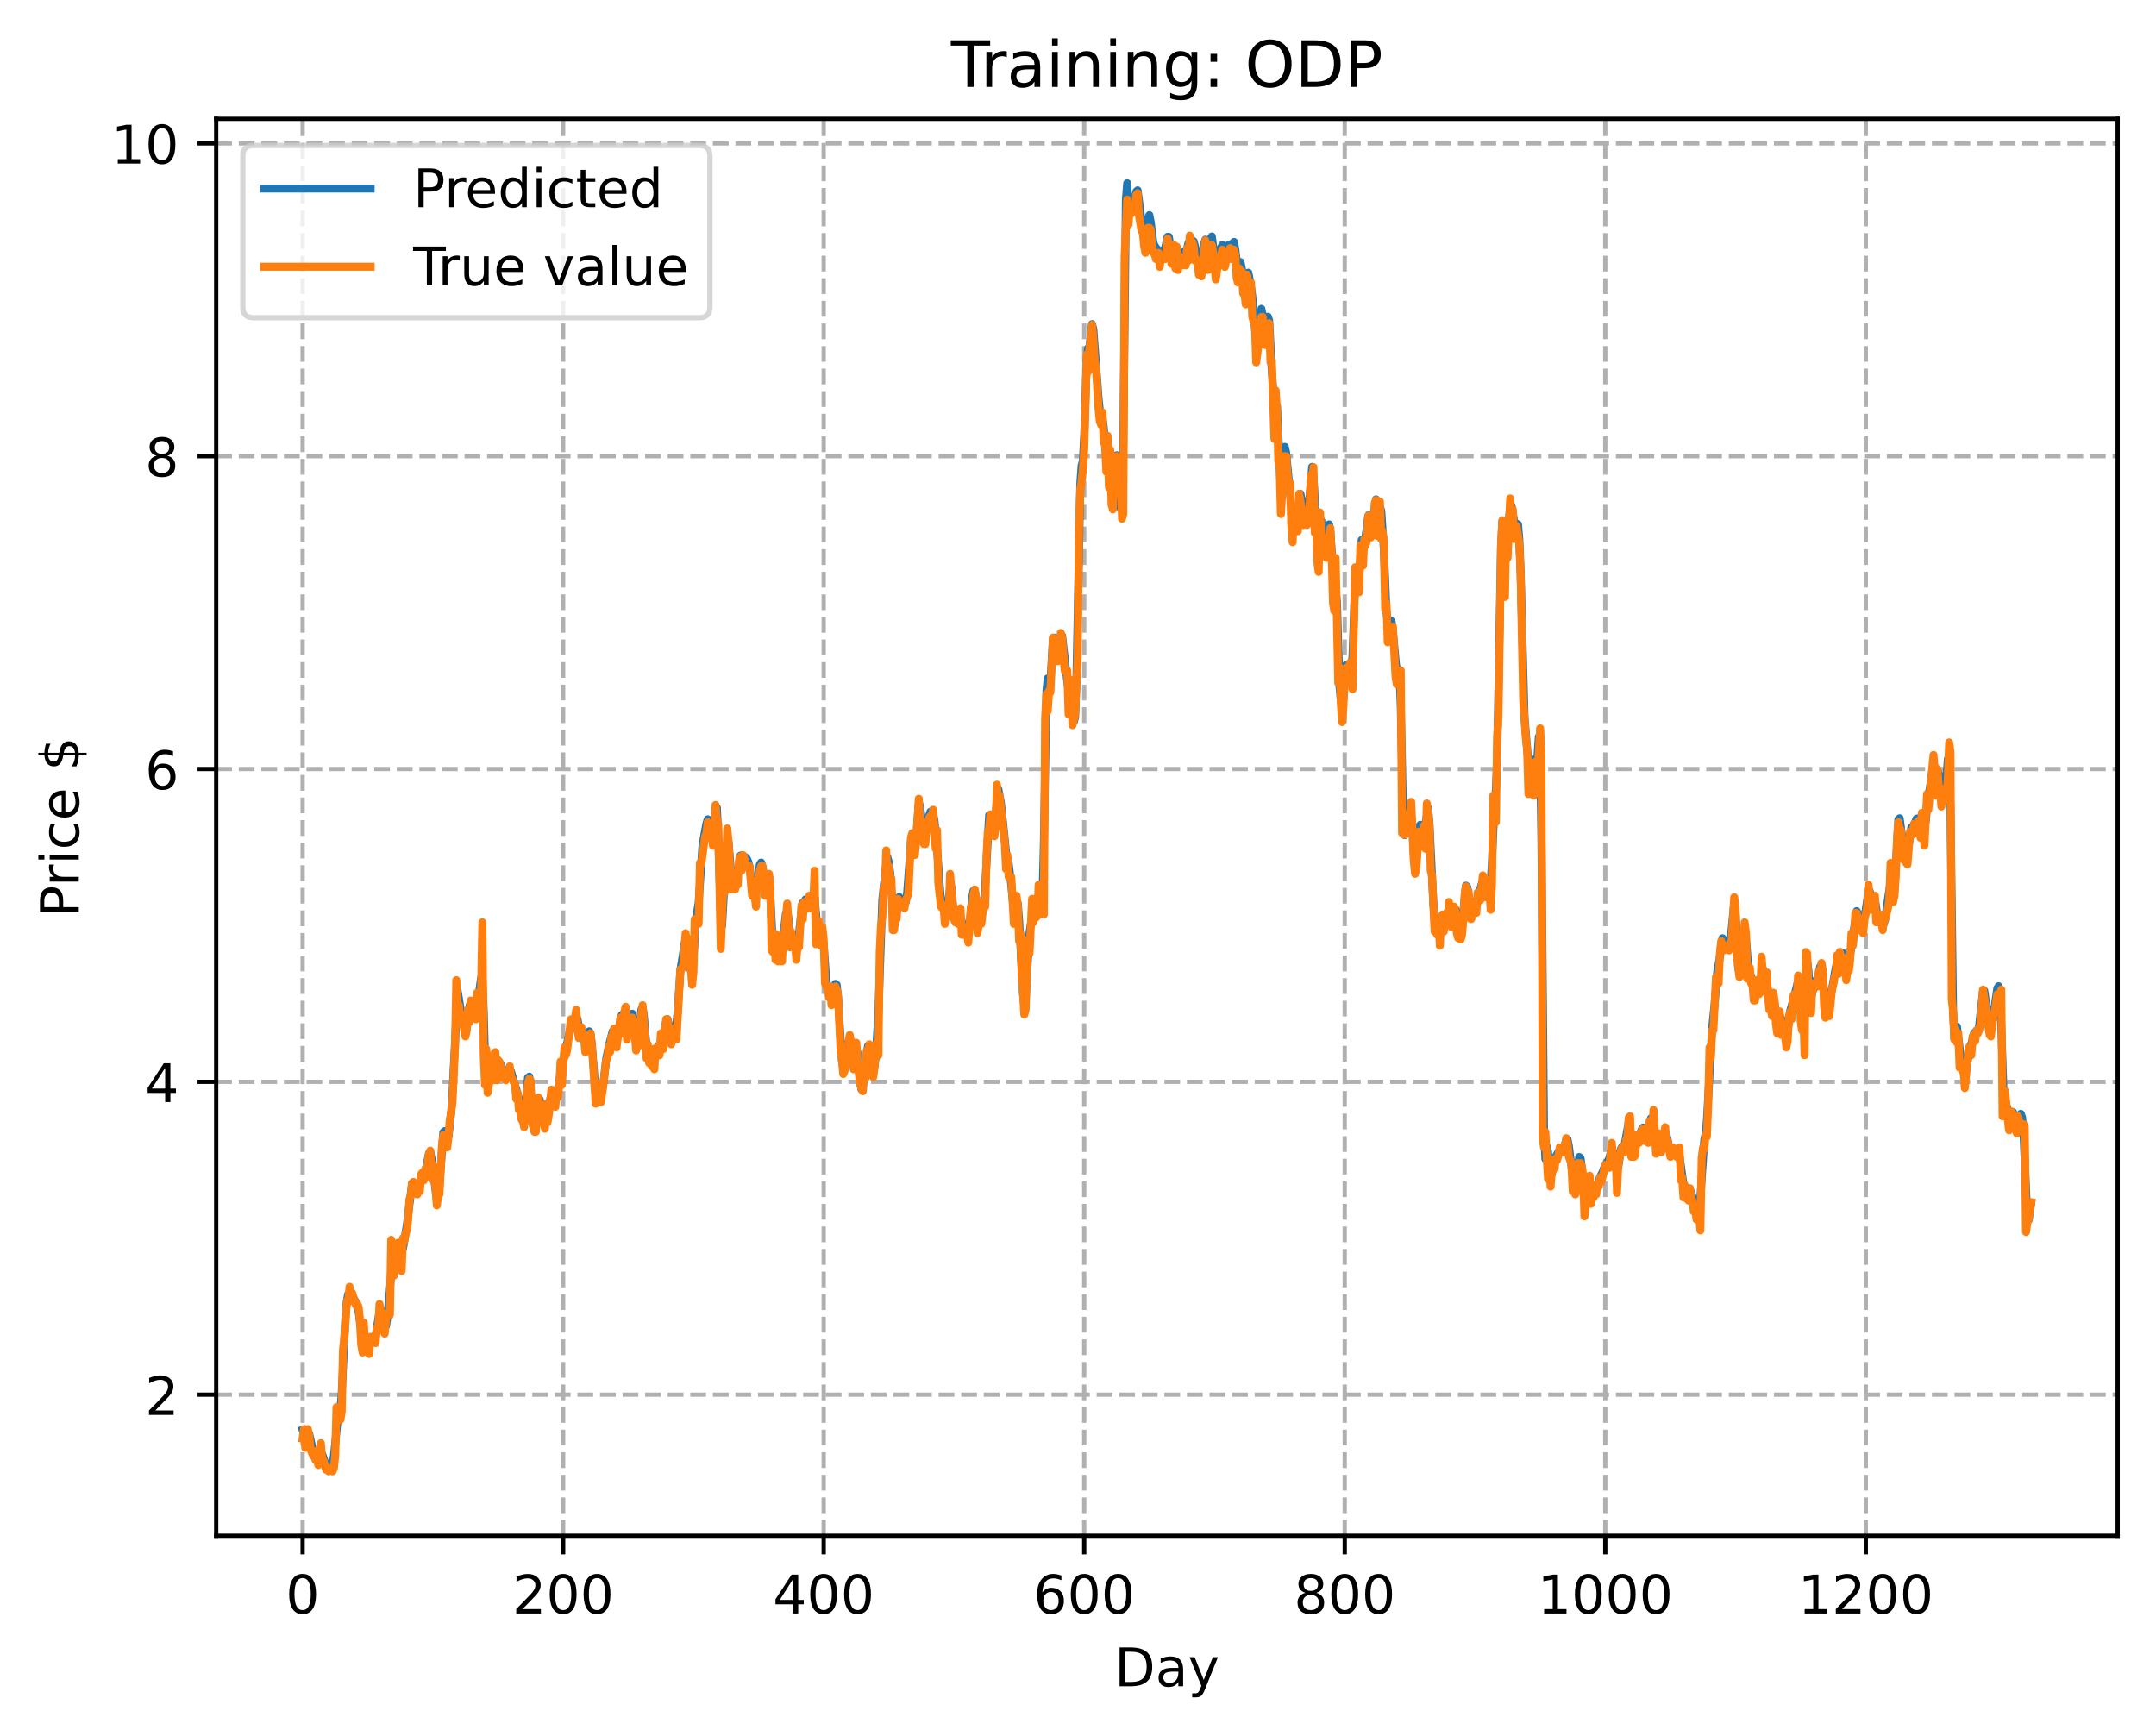 <?xml version="1.0" encoding="utf-8" standalone="no"?>
<!DOCTYPE svg PUBLIC "-//W3C//DTD SVG 1.1//EN"
  "http://www.w3.org/Graphics/SVG/1.1/DTD/svg11.dtd">
<!-- Created with matplotlib (https://matplotlib.org/) -->
<svg height="325.986pt" version="1.1" viewBox="0 0 404.923 325.986" width="404.923pt" xmlns="http://www.w3.org/2000/svg" xmlns:xlink="http://www.w3.org/1999/xlink">
 <defs>
  <style type="text/css">
*{stroke-linecap:butt;stroke-linejoin:round;}
  </style>
 </defs>
 <g id="figure_1">
  <g id="patch_1">
   <path d="M 0 325.986 
L 404.923 325.986 
L 404.923 0 
L 0 0 
z
" style="fill:#ffffff;"/>
  </g>
  <g id="axes_1">
   <g id="patch_2">
    <path d="M 40.603 288.43 
L 397.723 288.43 
L 397.723 22.318 
L 40.603 22.318 
z
" style="fill:#ffffff;"/>
   </g>
   <g id="matplotlib.axis_1">
    <g id="xtick_1">
     <g id="line2d_1">
      <path clip-path="url(#pc6eaba9cb0)" d="M 56.836 288.43 
L 56.836 22.318 
" style="fill:none;stroke:#b0b0b0;stroke-dasharray:2.96,1.28;stroke-dashoffset:0;stroke-width:0.8;"/>
     </g>
     <g id="line2d_2">
      <defs>
       <path d="M 0 0 
L 0 3.5 
" id="m745364956a" style="stroke:#000000;stroke-width:0.8;"/>
      </defs>
      <g>
       <use style="stroke:#000000;stroke-width:0.8;" x="56.836" xlink:href="#m745364956a" y="288.43"/>
      </g>
     </g>
     <g id="text_1">
      <!-- 0 -->
      <defs>
       <path d="M 31.781 66.406 
Q 24.172 66.406 20.328 58.906 
Q 16.5 51.422 16.5 36.375 
Q 16.5 21.391 20.328 13.891 
Q 24.172 6.391 31.781 6.391 
Q 39.453 6.391 43.281 13.891 
Q 47.125 21.391 47.125 36.375 
Q 47.125 51.422 43.281 58.906 
Q 39.453 66.406 31.781 66.406 
z
M 31.781 74.219 
Q 44.047 74.219 50.516 64.516 
Q 56.984 54.828 56.984 36.375 
Q 56.984 17.969 50.516 8.266 
Q 44.047 -1.422 31.781 -1.422 
Q 19.531 -1.422 13.062 8.266 
Q 6.594 17.969 6.594 36.375 
Q 6.594 54.828 13.062 64.516 
Q 19.531 74.219 31.781 74.219 
z
" id="DejaVuSans-48"/>
      </defs>
      <g transform="translate(53.655 303.029)scale(0.1 -0.1)">
       <use xlink:href="#DejaVuSans-48"/>
      </g>
     </g>
    </g>
    <g id="xtick_2">
     <g id="line2d_3">
      <path clip-path="url(#pc6eaba9cb0)" d="M 105.766 288.43 
L 105.766 22.318 
" style="fill:none;stroke:#b0b0b0;stroke-dasharray:2.96,1.28;stroke-dashoffset:0;stroke-width:0.8;"/>
     </g>
     <g id="line2d_4">
      <g>
       <use style="stroke:#000000;stroke-width:0.8;" x="105.766" xlink:href="#m745364956a" y="288.43"/>
      </g>
     </g>
     <g id="text_2">
      <!-- 200 -->
      <defs>
       <path d="M 19.188 8.297 
L 53.609 8.297 
L 53.609 0 
L 7.328 0 
L 7.328 8.297 
Q 12.938 14.109 22.625 23.891 
Q 32.328 33.688 34.812 36.531 
Q 39.547 41.844 41.422 45.531 
Q 43.312 49.219 43.312 52.781 
Q 43.312 58.594 39.234 62.25 
Q 35.156 65.922 28.609 65.922 
Q 23.969 65.922 18.812 64.312 
Q 13.672 62.703 7.812 59.422 
L 7.812 69.391 
Q 13.766 71.781 18.938 73 
Q 24.125 74.219 28.422 74.219 
Q 39.75 74.219 46.484 68.547 
Q 53.219 62.891 53.219 53.422 
Q 53.219 48.922 51.531 44.891 
Q 49.859 40.875 45.406 35.406 
Q 44.188 33.984 37.641 27.219 
Q 31.109 20.453 19.188 8.297 
z
" id="DejaVuSans-50"/>
      </defs>
      <g transform="translate(96.223 303.029)scale(0.1 -0.1)">
       <use xlink:href="#DejaVuSans-50"/>
       <use x="63.623" xlink:href="#DejaVuSans-48"/>
       <use x="127.246" xlink:href="#DejaVuSans-48"/>
      </g>
     </g>
    </g>
    <g id="xtick_3">
     <g id="line2d_5">
      <path clip-path="url(#pc6eaba9cb0)" d="M 154.697 288.43 
L 154.697 22.318 
" style="fill:none;stroke:#b0b0b0;stroke-dasharray:2.96,1.28;stroke-dashoffset:0;stroke-width:0.8;"/>
     </g>
     <g id="line2d_6">
      <g>
       <use style="stroke:#000000;stroke-width:0.8;" x="154.697" xlink:href="#m745364956a" y="288.43"/>
      </g>
     </g>
     <g id="text_3">
      <!-- 400 -->
      <defs>
       <path d="M 37.797 64.312 
L 12.891 25.391 
L 37.797 25.391 
z
M 35.203 72.906 
L 47.609 72.906 
L 47.609 25.391 
L 58.016 25.391 
L 58.016 17.188 
L 47.609 17.188 
L 47.609 0 
L 37.797 0 
L 37.797 17.188 
L 4.891 17.188 
L 4.891 26.703 
z
" id="DejaVuSans-52"/>
      </defs>
      <g transform="translate(145.153 303.029)scale(0.1 -0.1)">
       <use xlink:href="#DejaVuSans-52"/>
       <use x="63.623" xlink:href="#DejaVuSans-48"/>
       <use x="127.246" xlink:href="#DejaVuSans-48"/>
      </g>
     </g>
    </g>
    <g id="xtick_4">
     <g id="line2d_7">
      <path clip-path="url(#pc6eaba9cb0)" d="M 203.628 288.43 
L 203.628 22.318 
" style="fill:none;stroke:#b0b0b0;stroke-dasharray:2.96,1.28;stroke-dashoffset:0;stroke-width:0.8;"/>
     </g>
     <g id="line2d_8">
      <g>
       <use style="stroke:#000000;stroke-width:0.8;" x="203.628" xlink:href="#m745364956a" y="288.43"/>
      </g>
     </g>
     <g id="text_4">
      <!-- 600 -->
      <defs>
       <path d="M 33.016 40.375 
Q 26.375 40.375 22.484 35.828 
Q 18.609 31.297 18.609 23.391 
Q 18.609 15.531 22.484 10.953 
Q 26.375 6.391 33.016 6.391 
Q 39.656 6.391 43.531 10.953 
Q 47.406 15.531 47.406 23.391 
Q 47.406 31.297 43.531 35.828 
Q 39.656 40.375 33.016 40.375 
z
M 52.594 71.297 
L 52.594 62.312 
Q 48.875 64.062 45.094 64.984 
Q 41.312 65.922 37.594 65.922 
Q 27.828 65.922 22.672 59.328 
Q 17.531 52.734 16.797 39.406 
Q 19.672 43.656 24.016 45.922 
Q 28.375 48.188 33.594 48.188 
Q 44.578 48.188 50.953 41.516 
Q 57.328 34.859 57.328 23.391 
Q 57.328 12.156 50.688 5.359 
Q 44.047 -1.422 33.016 -1.422 
Q 20.359 -1.422 13.672 8.266 
Q 6.984 17.969 6.984 36.375 
Q 6.984 53.656 15.188 63.938 
Q 23.391 74.219 37.203 74.219 
Q 40.922 74.219 44.703 73.484 
Q 48.484 72.75 52.594 71.297 
z
" id="DejaVuSans-54"/>
      </defs>
      <g transform="translate(194.084 303.029)scale(0.1 -0.1)">
       <use xlink:href="#DejaVuSans-54"/>
       <use x="63.623" xlink:href="#DejaVuSans-48"/>
       <use x="127.246" xlink:href="#DejaVuSans-48"/>
      </g>
     </g>
    </g>
    <g id="xtick_5">
     <g id="line2d_9">
      <path clip-path="url(#pc6eaba9cb0)" d="M 252.558 288.43 
L 252.558 22.318 
" style="fill:none;stroke:#b0b0b0;stroke-dasharray:2.96,1.28;stroke-dashoffset:0;stroke-width:0.8;"/>
     </g>
     <g id="line2d_10">
      <g>
       <use style="stroke:#000000;stroke-width:0.8;" x="252.558" xlink:href="#m745364956a" y="288.43"/>
      </g>
     </g>
     <g id="text_5">
      <!-- 800 -->
      <defs>
       <path d="M 31.781 34.625 
Q 24.75 34.625 20.719 30.859 
Q 16.703 27.094 16.703 20.516 
Q 16.703 13.922 20.719 10.156 
Q 24.75 6.391 31.781 6.391 
Q 38.812 6.391 42.859 10.172 
Q 46.922 13.969 46.922 20.516 
Q 46.922 27.094 42.891 30.859 
Q 38.875 34.625 31.781 34.625 
z
M 21.922 38.812 
Q 15.578 40.375 12.031 44.719 
Q 8.5 49.078 8.5 55.328 
Q 8.5 64.062 14.719 69.141 
Q 20.953 74.219 31.781 74.219 
Q 42.672 74.219 48.875 69.141 
Q 55.078 64.062 55.078 55.328 
Q 55.078 49.078 51.531 44.719 
Q 48 40.375 41.703 38.812 
Q 48.828 37.156 52.797 32.312 
Q 56.781 27.484 56.781 20.516 
Q 56.781 9.906 50.312 4.234 
Q 43.844 -1.422 31.781 -1.422 
Q 19.734 -1.422 13.25 4.234 
Q 6.781 9.906 6.781 20.516 
Q 6.781 27.484 10.781 32.312 
Q 14.797 37.156 21.922 38.812 
z
M 18.312 54.391 
Q 18.312 48.734 21.844 45.562 
Q 25.391 42.391 31.781 42.391 
Q 38.141 42.391 41.719 45.562 
Q 45.312 48.734 45.312 54.391 
Q 45.312 60.062 41.719 63.234 
Q 38.141 66.406 31.781 66.406 
Q 25.391 66.406 21.844 63.234 
Q 18.312 60.062 18.312 54.391 
z
" id="DejaVuSans-56"/>
      </defs>
      <g transform="translate(243.015 303.029)scale(0.1 -0.1)">
       <use xlink:href="#DejaVuSans-56"/>
       <use x="63.623" xlink:href="#DejaVuSans-48"/>
       <use x="127.246" xlink:href="#DejaVuSans-48"/>
      </g>
     </g>
    </g>
    <g id="xtick_6">
     <g id="line2d_11">
      <path clip-path="url(#pc6eaba9cb0)" d="M 301.489 288.43 
L 301.489 22.318 
" style="fill:none;stroke:#b0b0b0;stroke-dasharray:2.96,1.28;stroke-dashoffset:0;stroke-width:0.8;"/>
     </g>
     <g id="line2d_12">
      <g>
       <use style="stroke:#000000;stroke-width:0.8;" x="301.489" xlink:href="#m745364956a" y="288.43"/>
      </g>
     </g>
     <g id="text_6">
      <!-- 1000 -->
      <defs>
       <path d="M 12.406 8.297 
L 28.516 8.297 
L 28.516 63.922 
L 10.984 60.406 
L 10.984 69.391 
L 28.422 72.906 
L 38.281 72.906 
L 38.281 8.297 
L 54.391 8.297 
L 54.391 0 
L 12.406 0 
z
" id="DejaVuSans-49"/>
      </defs>
      <g transform="translate(288.764 303.029)scale(0.1 -0.1)">
       <use xlink:href="#DejaVuSans-49"/>
       <use x="63.623" xlink:href="#DejaVuSans-48"/>
       <use x="127.246" xlink:href="#DejaVuSans-48"/>
       <use x="190.869" xlink:href="#DejaVuSans-48"/>
      </g>
     </g>
    </g>
    <g id="xtick_7">
     <g id="line2d_13">
      <path clip-path="url(#pc6eaba9cb0)" d="M 350.419 288.43 
L 350.419 22.318 
" style="fill:none;stroke:#b0b0b0;stroke-dasharray:2.96,1.28;stroke-dashoffset:0;stroke-width:0.8;"/>
     </g>
     <g id="line2d_14">
      <g>
       <use style="stroke:#000000;stroke-width:0.8;" x="350.419" xlink:href="#m745364956a" y="288.43"/>
      </g>
     </g>
     <g id="text_7">
      <!-- 1200 -->
      <g transform="translate(337.694 303.029)scale(0.1 -0.1)">
       <use xlink:href="#DejaVuSans-49"/>
       <use x="63.623" xlink:href="#DejaVuSans-50"/>
       <use x="127.246" xlink:href="#DejaVuSans-48"/>
       <use x="190.869" xlink:href="#DejaVuSans-48"/>
      </g>
     </g>
    </g>
    <g id="text_8">
     <!-- Day -->
     <defs>
      <path d="M 19.672 64.797 
L 19.672 8.109 
L 31.594 8.109 
Q 46.688 8.109 53.688 14.938 
Q 60.688 21.781 60.688 36.531 
Q 60.688 51.172 53.688 57.984 
Q 46.688 64.797 31.594 64.797 
z
M 9.812 72.906 
L 30.078 72.906 
Q 51.266 72.906 61.172 64.094 
Q 71.094 55.281 71.094 36.531 
Q 71.094 17.672 61.125 8.828 
Q 51.172 0 30.078 0 
L 9.812 0 
z
" id="DejaVuSans-68"/>
      <path d="M 34.281 27.484 
Q 23.391 27.484 19.188 25 
Q 14.984 22.516 14.984 16.5 
Q 14.984 11.719 18.141 8.906 
Q 21.297 6.109 26.703 6.109 
Q 34.188 6.109 38.703 11.406 
Q 43.219 16.703 43.219 25.484 
L 43.219 27.484 
z
M 52.203 31.203 
L 52.203 0 
L 43.219 0 
L 43.219 8.297 
Q 40.141 3.328 35.547 0.953 
Q 30.953 -1.422 24.312 -1.422 
Q 15.922 -1.422 10.953 3.297 
Q 6 8.016 6 15.922 
Q 6 25.141 12.172 29.828 
Q 18.359 34.516 30.609 34.516 
L 43.219 34.516 
L 43.219 35.406 
Q 43.219 41.609 39.141 45 
Q 35.062 48.391 27.688 48.391 
Q 23 48.391 18.547 47.266 
Q 14.109 46.141 10.016 43.891 
L 10.016 52.203 
Q 14.938 54.109 19.578 55.047 
Q 24.219 56 28.609 56 
Q 40.484 56 46.344 49.844 
Q 52.203 43.703 52.203 31.203 
z
" id="DejaVuSans-97"/>
      <path d="M 32.172 -5.078 
Q 28.375 -14.844 24.75 -17.812 
Q 21.141 -20.797 15.094 -20.797 
L 7.906 -20.797 
L 7.906 -13.281 
L 13.188 -13.281 
Q 16.891 -13.281 18.938 -11.516 
Q 21 -9.766 23.484 -3.219 
L 25.094 0.875 
L 2.984 54.688 
L 12.5 54.688 
L 29.594 11.922 
L 46.688 54.688 
L 56.203 54.688 
z
" id="DejaVuSans-121"/>
     </defs>
     <g transform="translate(209.29 316.707)scale(0.1 -0.1)">
      <use xlink:href="#DejaVuSans-68"/>
      <use x="77.002" xlink:href="#DejaVuSans-97"/>
      <use x="138.281" xlink:href="#DejaVuSans-121"/>
     </g>
    </g>
   </g>
   <g id="matplotlib.axis_2">
    <g id="ytick_1">
     <g id="line2d_15">
      <path clip-path="url(#pc6eaba9cb0)" d="M 40.603 261.939 
L 397.723 261.939 
" style="fill:none;stroke:#b0b0b0;stroke-dasharray:2.96,1.28;stroke-dashoffset:0;stroke-width:0.8;"/>
     </g>
     <g id="line2d_16">
      <defs>
       <path d="M 0 0 
L -3.5 0 
" id="me5ce258dae" style="stroke:#000000;stroke-width:0.8;"/>
      </defs>
      <g>
       <use style="stroke:#000000;stroke-width:0.8;" x="40.603" xlink:href="#me5ce258dae" y="261.939"/>
      </g>
     </g>
     <g id="text_9">
      <!-- 2 -->
      <g transform="translate(27.241 265.739)scale(0.1 -0.1)">
       <use xlink:href="#DejaVuSans-50"/>
      </g>
     </g>
    </g>
    <g id="ytick_2">
     <g id="line2d_17">
      <path clip-path="url(#pc6eaba9cb0)" d="M 40.603 203.186 
L 397.723 203.186 
" style="fill:none;stroke:#b0b0b0;stroke-dasharray:2.96,1.28;stroke-dashoffset:0;stroke-width:0.8;"/>
     </g>
     <g id="line2d_18">
      <g>
       <use style="stroke:#000000;stroke-width:0.8;" x="40.603" xlink:href="#me5ce258dae" y="203.186"/>
      </g>
     </g>
     <g id="text_10">
      <!-- 4 -->
      <g transform="translate(27.241 206.985)scale(0.1 -0.1)">
       <use xlink:href="#DejaVuSans-52"/>
      </g>
     </g>
    </g>
    <g id="ytick_3">
     <g id="line2d_19">
      <path clip-path="url(#pc6eaba9cb0)" d="M 40.603 144.432 
L 397.723 144.432 
" style="fill:none;stroke:#b0b0b0;stroke-dasharray:2.96,1.28;stroke-dashoffset:0;stroke-width:0.8;"/>
     </g>
     <g id="line2d_20">
      <g>
       <use style="stroke:#000000;stroke-width:0.8;" x="40.603" xlink:href="#me5ce258dae" y="144.432"/>
      </g>
     </g>
     <g id="text_11">
      <!-- 6 -->
      <g transform="translate(27.241 148.231)scale(0.1 -0.1)">
       <use xlink:href="#DejaVuSans-54"/>
      </g>
     </g>
    </g>
    <g id="ytick_4">
     <g id="line2d_21">
      <path clip-path="url(#pc6eaba9cb0)" d="M 40.603 85.679 
L 397.723 85.679 
" style="fill:none;stroke:#b0b0b0;stroke-dasharray:2.96,1.28;stroke-dashoffset:0;stroke-width:0.8;"/>
     </g>
     <g id="line2d_22">
      <g>
       <use style="stroke:#000000;stroke-width:0.8;" x="40.603" xlink:href="#me5ce258dae" y="85.679"/>
      </g>
     </g>
     <g id="text_12">
      <!-- 8 -->
      <g transform="translate(27.241 89.478)scale(0.1 -0.1)">
       <use xlink:href="#DejaVuSans-56"/>
      </g>
     </g>
    </g>
    <g id="ytick_5">
     <g id="line2d_23">
      <path clip-path="url(#pc6eaba9cb0)" d="M 40.603 26.925 
L 397.723 26.925 
" style="fill:none;stroke:#b0b0b0;stroke-dasharray:2.96,1.28;stroke-dashoffset:0;stroke-width:0.8;"/>
     </g>
     <g id="line2d_24">
      <g>
       <use style="stroke:#000000;stroke-width:0.8;" x="40.603" xlink:href="#me5ce258dae" y="26.925"/>
      </g>
     </g>
     <g id="text_13">
      <!-- 10 -->
      <g transform="translate(20.878 30.724)scale(0.1 -0.1)">
       <use xlink:href="#DejaVuSans-49"/>
       <use x="63.623" xlink:href="#DejaVuSans-48"/>
      </g>
     </g>
    </g>
    <g id="text_14">
     <!-- Price $ -->
     <defs>
      <path d="M 19.672 64.797 
L 19.672 37.406 
L 32.078 37.406 
Q 38.969 37.406 42.719 40.969 
Q 46.484 44.531 46.484 51.125 
Q 46.484 57.672 42.719 61.234 
Q 38.969 64.797 32.078 64.797 
z
M 9.812 72.906 
L 32.078 72.906 
Q 44.344 72.906 50.609 67.359 
Q 56.891 61.812 56.891 51.125 
Q 56.891 40.328 50.609 34.812 
Q 44.344 29.297 32.078 29.297 
L 19.672 29.297 
L 19.672 0 
L 9.812 0 
z
" id="DejaVuSans-80"/>
      <path d="M 41.109 46.297 
Q 39.594 47.172 37.812 47.578 
Q 36.031 48 33.891 48 
Q 26.266 48 22.188 43.047 
Q 18.109 38.094 18.109 28.812 
L 18.109 0 
L 9.078 0 
L 9.078 54.688 
L 18.109 54.688 
L 18.109 46.188 
Q 20.953 51.172 25.484 53.578 
Q 30.031 56 36.531 56 
Q 37.453 56 38.578 55.875 
Q 39.703 55.766 41.062 55.516 
z
" id="DejaVuSans-114"/>
      <path d="M 9.422 54.688 
L 18.406 54.688 
L 18.406 0 
L 9.422 0 
z
M 9.422 75.984 
L 18.406 75.984 
L 18.406 64.594 
L 9.422 64.594 
z
" id="DejaVuSans-105"/>
      <path d="M 48.781 52.594 
L 48.781 44.188 
Q 44.969 46.297 41.141 47.344 
Q 37.312 48.391 33.406 48.391 
Q 24.656 48.391 19.812 42.844 
Q 14.984 37.312 14.984 27.297 
Q 14.984 17.281 19.812 11.734 
Q 24.656 6.203 33.406 6.203 
Q 37.312 6.203 41.141 7.25 
Q 44.969 8.297 48.781 10.406 
L 48.781 2.094 
Q 45.016 0.344 40.984 -0.531 
Q 36.969 -1.422 32.422 -1.422 
Q 20.062 -1.422 12.781 6.344 
Q 5.516 14.109 5.516 27.297 
Q 5.516 40.672 12.859 48.328 
Q 20.219 56 33.016 56 
Q 37.156 56 41.109 55.141 
Q 45.062 54.297 48.781 52.594 
z
" id="DejaVuSans-99"/>
      <path d="M 56.203 29.594 
L 56.203 25.203 
L 14.891 25.203 
Q 15.484 15.922 20.484 11.062 
Q 25.484 6.203 34.422 6.203 
Q 39.594 6.203 44.453 7.469 
Q 49.312 8.734 54.109 11.281 
L 54.109 2.781 
Q 49.266 0.734 44.188 -0.344 
Q 39.109 -1.422 33.891 -1.422 
Q 20.797 -1.422 13.156 6.188 
Q 5.516 13.812 5.516 26.812 
Q 5.516 40.234 12.766 48.109 
Q 20.016 56 32.328 56 
Q 43.359 56 49.781 48.891 
Q 56.203 41.797 56.203 29.594 
z
M 47.219 32.234 
Q 47.125 39.594 43.094 43.984 
Q 39.062 48.391 32.422 48.391 
Q 24.906 48.391 20.391 44.141 
Q 15.875 39.891 15.188 32.172 
z
" id="DejaVuSans-101"/>
      <path id="DejaVuSans-32"/>
      <path d="M 33.797 -14.703 
L 28.906 -14.703 
L 28.859 0 
Q 23.734 0.094 18.609 1.188 
Q 13.484 2.297 8.297 4.5 
L 8.297 13.281 
Q 13.281 10.156 18.375 8.562 
Q 23.484 6.984 28.906 6.938 
L 28.906 29.203 
Q 18.109 30.953 13.203 35.156 
Q 8.297 39.359 8.297 46.688 
Q 8.297 54.641 13.625 59.219 
Q 18.953 63.812 28.906 64.5 
L 28.906 75.984 
L 33.797 75.984 
L 33.797 64.656 
Q 38.328 64.453 42.578 63.688 
Q 46.828 62.938 50.875 61.625 
L 50.875 53.078 
Q 46.828 55.125 42.547 56.25 
Q 38.281 57.375 33.797 57.562 
L 33.797 36.719 
Q 44.875 35.016 50.094 30.609 
Q 55.328 26.219 55.328 18.609 
Q 55.328 10.359 49.781 5.594 
Q 44.234 0.828 33.797 0.094 
z
M 28.906 37.594 
L 28.906 57.625 
Q 23.25 56.984 20.266 54.391 
Q 17.281 51.812 17.281 47.516 
Q 17.281 43.312 20.031 40.969 
Q 22.797 38.625 28.906 37.594 
z
M 33.797 28.219 
L 33.797 7.078 
Q 39.984 7.906 43.141 10.594 
Q 46.297 13.281 46.297 17.672 
Q 46.297 21.969 43.281 24.5 
Q 40.281 27.047 33.797 28.219 
z
" id="DejaVuSans-36"/>
     </defs>
     <g transform="translate(14.798 172.342)rotate(-90)scale(0.1 -0.1)">
      <use xlink:href="#DejaVuSans-80"/>
      <use x="58.553" xlink:href="#DejaVuSans-114"/>
      <use x="99.666" xlink:href="#DejaVuSans-105"/>
      <use x="127.449" xlink:href="#DejaVuSans-99"/>
      <use x="182.43" xlink:href="#DejaVuSans-101"/>
      <use x="243.953" xlink:href="#DejaVuSans-32"/>
      <use x="275.74" xlink:href="#DejaVuSans-36"/>
     </g>
    </g>
   </g>
   <g id="line2d_25">
    <path clip-path="url(#pc6eaba9cb0)" d="M 56.836 268.561 
L 57.081 269.361 
L 57.325 269.529 
L 57.57 269.363 
L 57.814 269.043 
L 58.059 269.244 
L 59.038 273.628 
L 59.282 273.926 
L 59.527 273.996 
L 59.772 273.798 
L 60.261 273.002 
L 60.506 273.112 
L 61.484 275.907 
L 61.974 276.193 
L 62.218 275.894 
L 62.463 275.059 
L 62.708 273.47 
L 63.441 266.394 
L 63.931 264.607 
L 64.175 261.831 
L 64.909 246.763 
L 65.154 244.271 
L 65.399 243.043 
L 65.643 242.838 
L 65.888 242.886 
L 67.111 245.096 
L 67.356 246.361 
L 68.09 251.855 
L 68.335 251.973 
L 68.579 251.78 
L 69.069 252.467 
L 69.313 252.592 
L 69.558 252.448 
L 69.802 252.089 
L 70.047 251.967 
L 70.292 251.638 
L 70.536 250.904 
L 71.27 246.357 
L 71.515 245.975 
L 71.76 246.998 
L 72.249 249.323 
L 72.494 249.039 
L 72.738 247.464 
L 73.228 242.203 
L 73.717 236.045 
L 73.962 235.751 
L 74.206 235.972 
L 74.696 234.577 
L 74.94 234.447 
L 75.185 234.896 
L 75.429 235.014 
L 75.674 234.571 
L 76.408 230.096 
L 77.387 222.29 
L 77.631 222.054 
L 78.365 223.63 
L 78.61 223.125 
L 79.344 220.673 
L 79.589 220.527 
L 79.833 220.23 
L 80.323 217.864 
L 80.567 216.628 
L 80.812 216.412 
L 81.056 217.642 
L 82.035 225.284 
L 82.28 225.124 
L 82.524 222.757 
L 83.258 212.691 
L 83.503 212.45 
L 83.992 213.879 
L 84.237 213.377 
L 84.726 209.044 
L 84.971 205.563 
L 85.95 186.1 
L 86.928 192.108 
L 87.417 193.226 
L 87.662 192.733 
L 88.151 189.095 
L 88.396 188.255 
L 88.641 188.089 
L 89.13 189.981 
L 89.375 189.944 
L 89.619 189.061 
L 90.353 183.678 
L 90.598 184.323 
L 90.843 189.849 
L 91.087 198.795 
L 91.332 202.834 
L 92.066 202.161 
L 92.311 201.635 
L 92.8 199.52 
L 93.044 198.522 
L 93.289 198.927 
L 93.534 199.639 
L 93.778 199.562 
L 94.023 199.873 
L 94.512 201.457 
L 94.757 201.681 
L 95.002 201.513 
L 95.491 200.768 
L 95.736 200.8 
L 95.98 201.273 
L 97.204 205.432 
L 98.182 210.567 
L 98.427 209.926 
L 98.672 207.82 
L 99.161 202.412 
L 99.405 202.212 
L 99.65 204.492 
L 100.139 211.612 
L 100.384 212.367 
L 100.629 210.941 
L 101.118 206.633 
L 101.363 206.516 
L 102.097 210.302 
L 102.341 210.395 
L 102.831 208.48 
L 103.32 206.536 
L 103.565 205.553 
L 103.809 205.763 
L 104.054 206.565 
L 104.299 206.64 
L 104.543 205.702 
L 105.522 200.329 
L 105.766 199.566 
L 106.256 196.71 
L 106.5 195.969 
L 107.479 191.663 
L 107.724 191.566 
L 108.213 190.776 
L 108.458 191.438 
L 108.702 192.707 
L 108.947 193.274 
L 109.192 193.317 
L 109.436 193.964 
L 109.926 195.934 
L 110.17 195.661 
L 110.66 193.7 
L 110.904 194.078 
L 111.149 196.224 
L 111.883 205.396 
L 112.127 205.765 
L 112.372 204.979 
L 112.617 204.626 
L 113.106 204.809 
L 113.351 203.338 
L 113.84 198.949 
L 114.329 196.518 
L 115.063 193.684 
L 115.308 193.748 
L 115.797 195.101 
L 116.042 194.506 
L 116.531 191.269 
L 116.776 190.634 
L 117.265 191.261 
L 117.51 191.264 
L 117.999 192.75 
L 118.244 191.954 
L 118.488 190.758 
L 118.733 190.388 
L 118.978 191.672 
L 119.467 196.078 
L 119.712 196.453 
L 119.956 194.708 
L 120.446 189.631 
L 120.69 189.18 
L 120.935 190.997 
L 121.424 196.564 
L 121.669 197.791 
L 121.914 198.064 
L 122.158 198.526 
L 122.403 198.666 
L 122.648 198.481 
L 123.626 196.379 
L 123.871 196.241 
L 124.115 195.641 
L 124.605 194.242 
L 124.849 193.381 
L 125.094 191.981 
L 125.339 191.4 
L 125.583 192.262 
L 126.073 194.455 
L 126.317 194.336 
L 127.051 192.228 
L 127.296 189.648 
L 127.785 182.207 
L 128.764 176.175 
L 129.008 176.127 
L 129.742 182.288 
L 129.987 182.118 
L 130.232 179.95 
L 130.721 172.536 
L 131.21 169.572 
L 131.944 158.613 
L 132.678 154.653 
L 132.923 153.876 
L 133.168 154.118 
L 133.657 156.879 
L 133.902 156.785 
L 134.146 154.863 
L 134.391 151.978 
L 134.636 151.712 
L 134.88 156.71 
L 135.369 172.263 
L 135.614 173.883 
L 136.348 160.465 
L 136.593 158.243 
L 136.837 158.183 
L 137.327 164.379 
L 137.571 165.683 
L 137.816 165.107 
L 138.061 164.921 
L 138.305 165.175 
L 138.55 164.296 
L 139.039 160.712 
L 139.284 160.636 
L 139.529 161.11 
L 139.773 160.926 
L 140.018 161.006 
L 140.263 161.27 
L 140.507 161.807 
L 140.752 162.672 
L 141.486 168.102 
L 141.73 168.265 
L 141.975 167.56 
L 142.709 162.363 
L 142.954 161.995 
L 143.198 162.825 
L 143.688 165.738 
L 143.932 165.591 
L 144.177 164.459 
L 144.422 164.7 
L 144.666 168.157 
L 145.156 177.553 
L 145.4 177.577 
L 145.645 176.524 
L 145.89 176.907 
L 146.379 179.257 
L 146.624 179.2 
L 146.868 178.059 
L 147.602 171.542 
L 147.847 171.157 
L 148.091 172.609 
L 148.336 174.872 
L 148.581 175.934 
L 148.825 175.781 
L 149.07 176.223 
L 149.559 178.116 
L 149.804 177.962 
L 150.293 173.195 
L 150.538 170.669 
L 150.783 169.517 
L 151.027 169.411 
L 151.272 168.934 
L 151.761 168.84 
L 152.006 168.798 
L 152.74 167.783 
L 152.984 168.459 
L 153.474 174.141 
L 153.718 174.479 
L 153.963 174.132 
L 154.208 174.622 
L 154.452 175.641 
L 154.697 177.405 
L 155.186 184.199 
L 155.431 185.443 
L 156.165 186.792 
L 156.41 186.889 
L 156.899 184.79 
L 157.144 184.989 
L 157.388 187.298 
L 158.122 199.258 
L 158.367 200.63 
L 158.612 200.501 
L 159.101 197.39 
L 159.345 195.812 
L 159.59 194.987 
L 159.835 195.658 
L 160.324 198.114 
L 160.569 197.9 
L 160.813 197.059 
L 161.058 197.753 
L 161.792 204.6 
L 162.037 204.23 
L 162.526 200.259 
L 163.015 196.449 
L 163.26 196.445 
L 163.505 197.654 
L 163.994 200.678 
L 164.239 200.251 
L 164.483 198.282 
L 164.972 190.355 
L 165.706 168.984 
L 166.44 162.411 
L 166.685 161.05 
L 166.93 161.989 
L 167.174 163.896 
L 167.908 173.91 
L 168.153 173.375 
L 168.642 169.285 
L 168.887 168.466 
L 169.621 169.87 
L 169.866 169.944 
L 170.11 169.442 
L 170.355 167.906 
L 170.844 161.428 
L 171.089 158.023 
L 171.333 157.064 
L 171.823 159.409 
L 172.067 157.393 
L 172.557 150.984 
L 172.801 151.341 
L 173.291 155.609 
L 173.535 156.541 
L 173.78 156.835 
L 174.025 155.82 
L 174.514 153.099 
L 174.759 152.445 
L 175.003 152.426 
L 175.248 152.864 
L 175.493 154.051 
L 175.982 159.302 
L 176.716 169.275 
L 176.96 170.171 
L 177.694 171.584 
L 177.939 170.41 
L 178.428 166.846 
L 178.673 166.594 
L 179.162 172.096 
L 179.407 173.089 
L 179.652 172.754 
L 179.896 172.216 
L 180.141 172.02 
L 180.386 172.207 
L 180.63 173.049 
L 180.875 174.339 
L 181.12 174.684 
L 181.364 174.541 
L 181.854 174.499 
L 182.098 173.597 
L 182.588 168.508 
L 182.832 167.285 
L 183.077 167.327 
L 183.321 168.903 
L 183.811 173.026 
L 184.055 172.709 
L 184.545 171.242 
L 184.789 169.558 
L 185.034 166.411 
L 185.768 153.113 
L 186.013 153.44 
L 186.502 156.26 
L 186.747 155.503 
L 187.481 148.136 
L 187.97 150.688 
L 188.459 155.259 
L 188.948 160.106 
L 189.193 161.455 
L 189.438 162.124 
L 189.927 166.211 
L 190.416 171.457 
L 190.661 171.554 
L 190.906 169.979 
L 191.15 169.677 
L 191.395 172.752 
L 192.129 186.552 
L 192.374 188.688 
L 192.618 187.619 
L 193.352 175.139 
L 194.086 170.692 
L 194.331 170.336 
L 194.82 168.636 
L 195.065 168.541 
L 195.554 171.258 
L 195.799 168.338 
L 196.043 158.673 
L 196.533 129.767 
L 196.777 127.413 
L 197.022 129.742 
L 197.267 128.379 
L 197.756 119.972 
L 198.001 119.753 
L 198.245 121.939 
L 198.49 123.117 
L 198.735 122.911 
L 199.224 119.56 
L 199.469 119.395 
L 200.447 127.96 
L 200.936 131.487 
L 201.181 131.593 
L 201.426 132.776 
L 201.67 135.573 
L 201.915 134.675 
L 202.16 128.082 
L 202.894 90.854 
L 203.138 87.456 
L 203.383 86.493 
L 203.628 81.898 
L 204.117 67.371 
L 204.362 65.384 
L 204.606 65.239 
L 205.096 60.875 
L 205.34 61.869 
L 206.319 74.822 
L 206.563 77.16 
L 207.053 78.372 
L 207.297 80.318 
L 207.542 83.263 
L 207.787 84.554 
L 208.031 84.429 
L 208.276 84.81 
L 208.765 91.088 
L 209.01 93.357 
L 209.255 91.151 
L 209.499 86.971 
L 209.744 85.503 
L 209.989 86.698 
L 210.478 95.467 
L 210.723 94.178 
L 210.967 83.49 
L 211.457 37.466 
L 211.701 34.414 
L 211.946 39.12 
L 212.191 40.036 
L 212.435 37.557 
L 212.68 37.185 
L 212.924 37.707 
L 213.169 37.198 
L 213.414 35.983 
L 213.658 35.748 
L 214.392 41.443 
L 214.637 42.365 
L 215.126 44.799 
L 215.371 43.75 
L 215.616 41.322 
L 215.86 40.4 
L 216.105 41.658 
L 216.594 45.445 
L 216.839 46.164 
L 217.573 47.114 
L 218.062 47.464 
L 218.307 47.025 
L 218.551 46.944 
L 218.796 46.719 
L 219.285 44.481 
L 219.53 44.486 
L 220.019 47.628 
L 220.264 47.54 
L 220.509 46.527 
L 220.753 46.397 
L 220.998 47.363 
L 221.243 47.458 
L 221.487 47.854 
L 221.732 47.727 
L 221.977 47.864 
L 222.221 47.657 
L 222.466 47.205 
L 222.711 47.077 
L 222.955 46.639 
L 223.2 45.644 
L 223.689 44.785 
L 223.934 45.297 
L 224.179 45.329 
L 225.402 49.809 
L 225.646 49.339 
L 225.891 48.051 
L 226.136 45.888 
L 226.38 45.011 
L 226.87 48.303 
L 227.114 47.299 
L 227.359 44.806 
L 227.604 44.415 
L 228.338 50.1 
L 228.582 49.739 
L 229.072 47.046 
L 229.561 46.015 
L 229.806 46.115 
L 230.05 47.047 
L 230.295 47.496 
L 230.784 45.96 
L 231.029 46.036 
L 231.273 45.922 
L 231.763 45.438 
L 232.007 46.861 
L 232.497 50.931 
L 232.986 49.228 
L 233.231 50.474 
L 233.72 54.081 
L 233.965 53.606 
L 234.454 51.211 
L 234.943 53.843 
L 235.188 55.67 
L 235.922 64.03 
L 236.167 65.235 
L 236.9 58.004 
L 237.145 59.296 
L 237.39 61.625 
L 237.634 62.832 
L 238.124 59.482 
L 238.368 60.193 
L 238.858 69.599 
L 239.347 76.688 
L 239.592 76.369 
L 239.836 76.335 
L 240.57 92.039 
L 240.815 90.797 
L 241.304 83.929 
L 241.549 85 
L 242.527 95.263 
L 242.772 98.361 
L 243.017 98.495 
L 243.261 97.267 
L 243.506 97.486 
L 243.751 96.893 
L 244.24 92.764 
L 244.485 93.984 
L 244.729 96.141 
L 244.974 97.198 
L 245.463 97.034 
L 245.708 96.163 
L 246.442 87.68 
L 246.687 89.675 
L 247.421 101.906 
L 247.665 102.489 
L 248.155 97.788 
L 248.644 102.054 
L 248.888 102.533 
L 249.133 101.696 
L 249.622 98.492 
L 249.867 99.998 
L 250.601 111.016 
L 250.846 110.43 
L 251.09 113.05 
L 251.58 129.043 
L 251.824 131.489 
L 252.069 132.449 
L 252.314 131.235 
L 252.803 124.946 
L 253.048 124.886 
L 253.537 126.407 
L 253.782 125.909 
L 254.026 123.168 
L 254.515 109.101 
L 254.76 107.317 
L 255.005 109.335 
L 255.249 108.502 
L 255.739 101.426 
L 256.228 102.651 
L 256.962 97.033 
L 257.207 96.608 
L 257.696 98.816 
L 258.43 93.782 
L 258.919 96.346 
L 259.164 95.203 
L 259.409 95.903 
L 259.898 103.097 
L 260.387 114.659 
L 260.632 117.038 
L 260.876 117.443 
L 261.121 116.495 
L 261.366 116.727 
L 261.61 118.775 
L 262.344 126.493 
L 262.589 125.622 
L 262.834 126.298 
L 263.078 132.537 
L 263.568 155.711 
L 263.812 156.845 
L 264.302 152.004 
L 264.546 152.068 
L 265.036 152.948 
L 265.28 155.829 
L 265.525 160.468 
L 265.77 162.882 
L 266.014 161.543 
L 266.503 155.29 
L 266.748 154.909 
L 267.237 156.631 
L 267.482 156.058 
L 268.216 151.81 
L 268.461 154.576 
L 269.195 169.654 
L 269.439 172.767 
L 269.684 174.153 
L 269.929 174.113 
L 270.663 173.195 
L 270.907 172.294 
L 271.152 172.213 
L 271.397 172.415 
L 272.131 170.689 
L 272.375 170.854 
L 272.62 171.549 
L 272.864 171.378 
L 273.109 170.499 
L 273.354 170.772 
L 273.843 174.623 
L 274.088 175.163 
L 274.332 174.739 
L 274.577 173.913 
L 275.311 166.339 
L 275.556 166.568 
L 276.29 171.071 
L 276.534 171.082 
L 277.024 169.523 
L 277.268 169.231 
L 277.513 168.749 
L 278.247 166.139 
L 278.491 165.379 
L 278.736 165.754 
L 278.981 166.862 
L 279.225 167.236 
L 279.715 166.88 
L 279.959 165.911 
L 280.204 162.055 
L 280.693 150.527 
L 280.938 148.47 
L 281.183 142.528 
L 281.917 102.583 
L 282.161 97.887 
L 282.651 105.667 
L 282.895 104.781 
L 283.14 99.779 
L 283.629 95.158 
L 283.874 94.97 
L 284.363 97.871 
L 284.608 98.754 
L 284.852 98.36 
L 285.097 98.471 
L 285.342 101.252 
L 285.586 107.376 
L 286.32 134.676 
L 286.81 140.798 
L 287.054 142.872 
L 287.299 143.486 
L 287.544 142.592 
L 287.788 144.209 
L 288.033 147.236 
L 288.278 147.93 
L 288.522 145.279 
L 289.012 138.349 
L 289.256 141.358 
L 289.501 157.81 
L 289.99 212.623 
L 290.235 217.66 
L 290.479 215.273 
L 290.724 216.264 
L 290.969 219.262 
L 291.213 220.666 
L 291.458 220.436 
L 291.947 217.644 
L 292.926 215.928 
L 293.171 215.805 
L 293.415 215.952 
L 293.66 215.838 
L 294.149 214.104 
L 294.394 213.957 
L 294.639 215.157 
L 295.617 222.791 
L 295.862 222.562 
L 296.106 221.199 
L 296.596 217.296 
L 296.84 217.514 
L 297.085 219.319 
L 297.574 224.803 
L 297.819 226.006 
L 298.553 222.279 
L 298.798 223.162 
L 299.042 224.546 
L 299.287 224.742 
L 300.51 221.066 
L 301 220.094 
L 301.489 218.733 
L 301.978 218.091 
L 302.223 217.529 
L 302.712 215.804 
L 302.957 216.336 
L 303.446 219.461 
L 303.691 219.887 
L 303.935 219.132 
L 304.425 215.8 
L 304.669 215.342 
L 304.914 215.306 
L 305.159 214.81 
L 305.893 210.719 
L 306.137 211.465 
L 306.627 216.57 
L 306.871 217.022 
L 307.605 213.378 
L 307.85 213.186 
L 308.094 212.777 
L 308.339 212.113 
L 308.584 211.776 
L 308.828 212.206 
L 309.073 212.906 
L 309.318 212.98 
L 309.807 211.172 
L 310.052 210.061 
L 310.296 210.014 
L 310.786 212.401 
L 311.03 214.211 
L 311.275 215.116 
L 311.764 214.421 
L 312.009 214.607 
L 312.254 214.299 
L 312.743 212.788 
L 312.988 213.127 
L 313.477 215.419 
L 313.722 216.015 
L 313.966 216 
L 314.211 215.691 
L 314.455 215.732 
L 315.189 216.409 
L 315.434 217.154 
L 316.413 224.184 
L 316.902 224.563 
L 317.147 224.368 
L 317.391 223.968 
L 317.636 223.922 
L 317.881 224.757 
L 318.615 228.382 
L 318.859 228.728 
L 319.104 227.687 
L 319.349 225.062 
L 320.082 214.124 
L 320.327 212.982 
L 320.572 210.415 
L 321.55 193.205 
L 322.04 188.427 
L 322.529 182.413 
L 323.018 179.685 
L 323.263 177.324 
L 323.508 176.213 
L 323.752 176.519 
L 324.242 177.696 
L 324.486 178.074 
L 324.731 178.108 
L 324.976 177.025 
L 325.71 169.487 
L 325.954 171.385 
L 326.443 181.578 
L 326.688 182.848 
L 326.933 181.083 
L 327.422 176.19 
L 327.667 175.179 
L 327.911 176.314 
L 328.401 182.346 
L 328.89 183.37 
L 329.379 186.118 
L 329.624 186.563 
L 330.113 184.938 
L 330.358 184.751 
L 330.603 184.26 
L 331.092 181.946 
L 332.07 185.935 
L 332.315 187.889 
L 332.56 188.823 
L 332.804 188.505 
L 333.049 187.957 
L 333.294 188.385 
L 333.783 192.009 
L 334.028 191.875 
L 334.272 190.959 
L 334.517 191.244 
L 335.006 193.443 
L 335.496 194.581 
L 335.74 193.855 
L 336.23 189.812 
L 336.964 187.259 
L 337.698 184.208 
L 337.942 185.515 
L 338.431 192.879 
L 338.676 192.49 
L 339.41 180.45 
L 339.655 182.455 
L 339.899 186.295 
L 340.144 187.542 
L 340.389 186.368 
L 340.633 184.515 
L 340.878 184.218 
L 341.123 184.422 
L 341.367 183.997 
L 341.857 181.503 
L 342.101 181.622 
L 342.346 183.389 
L 342.835 189.176 
L 343.08 189.364 
L 343.325 188.284 
L 343.814 187.241 
L 344.792 181.691 
L 345.282 180.01 
L 345.526 179.577 
L 345.771 178.852 
L 346.016 178.917 
L 346.26 179.531 
L 346.75 181.869 
L 346.994 182.141 
L 347.239 180.95 
L 348.707 171.121 
L 348.952 171.579 
L 349.196 172.782 
L 349.441 173.387 
L 349.93 172.993 
L 350.175 172.341 
L 350.909 167.594 
L 351.153 167.35 
L 351.398 168.419 
L 351.643 168.934 
L 351.887 168.596 
L 352.132 168.931 
L 352.621 172.136 
L 352.866 172.284 
L 353.111 172.035 
L 353.355 172.393 
L 353.6 173.307 
L 353.845 173.414 
L 354.089 172.304 
L 355.068 165.587 
L 355.313 166.343 
L 355.557 168.323 
L 355.802 167.311 
L 356.536 153.926 
L 356.78 153.685 
L 357.759 160.953 
L 358.004 161.024 
L 358.248 160.27 
L 358.982 155.399 
L 359.227 155.335 
L 359.472 154.926 
L 359.961 153.763 
L 360.206 153.713 
L 360.45 153.896 
L 361.184 155.172 
L 361.429 155.524 
L 361.674 154.228 
L 362.163 149.207 
L 362.407 148.281 
L 363.141 143.207 
L 363.386 144.356 
L 363.631 146.206 
L 363.875 146.108 
L 364.12 145.225 
L 364.365 146.193 
L 364.854 149.525 
L 365.099 149.763 
L 365.343 149.047 
L 365.833 142.561 
L 366.077 142.33 
L 366.322 151.65 
L 366.811 189.764 
L 367.056 195.086 
L 367.301 193.602 
L 367.545 192.825 
L 368.524 200.773 
L 369.013 201.485 
L 369.258 201.21 
L 369.992 196.496 
L 370.236 196.072 
L 370.726 194.114 
L 370.97 193.836 
L 371.215 193.978 
L 371.46 193.653 
L 371.704 192.657 
L 372.438 186.105 
L 372.683 186.103 
L 373.662 192.981 
L 373.906 193.125 
L 374.151 192.214 
L 375.129 185.593 
L 375.374 185.229 
L 375.619 187.416 
L 375.863 192.691 
L 376.353 207.258 
L 376.597 208.465 
L 376.842 207.642 
L 377.087 208.39 
L 377.331 209.788 
L 377.576 210.066 
L 377.821 209.267 
L 378.065 208.863 
L 378.799 211.798 
L 379.044 211.046 
L 379.289 209.692 
L 379.533 209.199 
L 379.778 209.867 
L 380.022 212.375 
L 380.756 228.909 
L 381.001 229.158 
L 381.49 225.855 
L 381.49 225.855 
" style="fill:none;stroke:#1f77b4;stroke-linecap:square;stroke-width:1.5;"/>
   </g>
   <g id="line2d_26">
    <path clip-path="url(#pc6eaba9cb0)" d="M 56.836 270.165 
L 57.081 268.402 
L 57.325 271.928 
L 57.57 270.753 
L 57.814 268.402 
L 58.059 269.577 
L 58.304 272.221 
L 58.793 273.396 
L 59.038 272.515 
L 59.282 274.278 
L 59.527 273.69 
L 59.772 275.159 
L 60.261 271.046 
L 60.506 273.984 
L 60.75 274.278 
L 61.24 276.04 
L 61.484 275.747 
L 61.729 276.334 
L 61.974 275.747 
L 62.218 275.747 
L 62.463 276.334 
L 62.708 275.747 
L 62.952 273.396 
L 63.197 264.29 
L 63.441 266.052 
L 63.686 265.465 
L 63.931 266.64 
L 64.175 265.171 
L 64.42 253.42 
L 64.665 251.364 
L 65.154 244.313 
L 65.399 244.607 
L 65.643 241.669 
L 65.888 244.02 
L 66.133 242.845 
L 66.867 245.195 
L 67.111 244.901 
L 67.356 245.488 
L 67.601 248.132 
L 67.845 252.539 
L 68.09 254.008 
L 68.335 248.426 
L 68.579 253.714 
L 68.824 252.539 
L 69.069 252.833 
L 69.313 254.302 
L 69.558 251.07 
L 69.802 251.951 
L 70.047 251.364 
L 70.292 251.658 
L 70.536 252.245 
L 70.781 249.307 
L 71.026 249.895 
L 71.27 244.901 
L 72.249 250.483 
L 72.494 247.839 
L 72.738 246.664 
L 72.983 246.664 
L 73.228 246.957 
L 73.472 232.856 
L 73.962 239.613 
L 74.206 236.675 
L 74.451 235.5 
L 74.696 233.444 
L 74.94 236.382 
L 75.185 233.738 
L 75.429 238.732 
L 75.674 232.563 
L 75.919 233.15 
L 76.163 231.681 
L 76.408 231.094 
L 76.653 229.037 
L 76.897 225.218 
L 77.142 224.631 
L 77.387 222.281 
L 77.631 221.987 
L 77.876 223.456 
L 78.121 224.043 
L 78.365 224.337 
L 78.61 223.456 
L 78.855 223.75 
L 79.099 220.518 
L 79.344 220.224 
L 79.589 221.693 
L 79.833 219.637 
L 80.078 220.224 
L 80.567 216.699 
L 80.812 216.112 
L 81.056 221.399 
L 81.301 218.756 
L 81.546 221.693 
L 81.79 222.868 
L 82.035 226.394 
L 82.28 224.631 
L 82.524 224.337 
L 83.014 214.937 
L 83.258 213.174 
L 83.748 214.349 
L 83.992 215.524 
L 84.237 213.468 
L 84.482 210.236 
L 84.726 209.061 
L 84.971 207.005 
L 85.46 196.429 
L 85.705 184.091 
L 85.95 189.085 
L 86.194 188.791 
L 86.439 191.435 
L 86.684 192.316 
L 86.928 190.554 
L 87.173 193.492 
L 87.417 194.667 
L 87.662 193.492 
L 87.907 189.673 
L 88.151 192.023 
L 88.396 187.91 
L 88.641 188.497 
L 88.885 191.141 
L 89.13 188.791 
L 89.375 191.435 
L 89.619 186.441 
L 89.864 189.673 
L 90.109 188.497 
L 90.353 185.854 
L 90.598 173.222 
L 90.843 197.898 
L 91.087 203.773 
L 91.332 197.017 
L 91.577 205.242 
L 92.066 202.305 
L 92.311 202.305 
L 92.555 202.892 
L 92.8 197.898 
L 93.044 197.604 
L 93.289 202.892 
L 93.534 199.073 
L 93.778 199.367 
L 94.023 200.248 
L 94.268 202.305 
L 94.512 201.717 
L 94.757 201.717 
L 95.002 202.892 
L 95.246 201.13 
L 95.491 201.717 
L 95.736 200.248 
L 95.98 202.305 
L 96.225 202.598 
L 96.47 203.186 
L 96.714 203.48 
L 96.959 206.417 
L 97.204 205.242 
L 97.448 208.474 
L 97.693 207.886 
L 97.938 210.236 
L 98.182 209.943 
L 98.427 211.705 
L 98.916 205.83 
L 99.161 203.48 
L 99.405 202.598 
L 99.65 202.892 
L 99.895 210.53 
L 100.384 212.586 
L 100.629 212.586 
L 101.118 206.124 
L 101.363 207.886 
L 101.607 208.474 
L 101.852 209.355 
L 102.341 211.999 
L 102.586 207.299 
L 102.831 210.824 
L 103.075 209.355 
L 103.565 204.655 
L 103.809 207.005 
L 104.054 207.299 
L 104.299 207.886 
L 104.543 204.655 
L 104.788 206.124 
L 105.032 203.773 
L 105.277 199.367 
L 105.522 203.773 
L 106.011 196.723 
L 106.256 198.192 
L 106.5 197.311 
L 107.234 191.435 
L 107.479 193.198 
L 107.724 193.198 
L 108.213 189.673 
L 108.458 193.198 
L 108.702 194.96 
L 108.947 193.492 
L 109.192 192.904 
L 109.436 194.96 
L 109.681 194.96 
L 109.926 197.604 
L 110.17 195.254 
L 110.415 195.842 
L 110.66 194.373 
L 110.904 194.079 
L 111.149 196.135 
L 111.883 207.299 
L 112.127 205.83 
L 112.372 205.242 
L 112.617 203.48 
L 112.861 207.005 
L 113.351 203.48 
L 113.84 199.073 
L 114.085 198.779 
L 114.329 196.429 
L 114.574 197.604 
L 114.819 194.667 
L 115.063 194.373 
L 115.308 193.198 
L 115.553 195.548 
L 115.797 196.723 
L 116.531 191.141 
L 116.776 191.435 
L 117.02 194.079 
L 117.265 189.966 
L 117.51 189.085 
L 117.754 195.254 
L 117.999 192.904 
L 118.244 193.492 
L 118.488 191.141 
L 118.733 191.141 
L 118.978 192.023 
L 119.222 194.079 
L 119.467 197.311 
L 119.712 196.135 
L 119.956 196.429 
L 120.201 192.316 
L 120.69 188.791 
L 121.424 198.779 
L 121.669 196.135 
L 121.914 199.661 
L 122.158 198.779 
L 122.403 200.248 
L 122.648 197.017 
L 122.892 200.836 
L 123.137 197.311 
L 123.381 196.723 
L 123.871 198.192 
L 124.115 194.079 
L 124.36 194.667 
L 124.605 197.017 
L 125.094 191.435 
L 125.339 191.435 
L 125.828 194.667 
L 126.073 196.135 
L 126.317 194.079 
L 126.562 193.198 
L 126.807 193.785 
L 127.051 195.254 
L 127.785 182.035 
L 128.03 182.035 
L 128.275 181.741 
L 128.764 175.278 
L 129.008 177.041 
L 129.253 180.86 
L 129.498 179.978 
L 129.742 181.741 
L 129.987 184.972 
L 130.232 182.622 
L 130.476 172.634 
L 130.721 173.222 
L 130.966 172.634 
L 131.21 173.515 
L 131.455 162.058 
L 131.7 162.352 
L 132.434 157.064 
L 132.678 156.477 
L 132.923 154.42 
L 133.168 154.714 
L 133.412 155.889 
L 133.657 155.595 
L 133.902 158.827 
L 134.146 156.477 
L 134.391 151.189 
L 134.636 153.833 
L 134.88 154.714 
L 135.369 178.216 
L 135.859 166.171 
L 136.103 167.64 
L 136.593 155.595 
L 136.837 158.239 
L 137.327 167.052 
L 137.571 165.877 
L 137.816 163.821 
L 138.061 167.052 
L 138.305 165.877 
L 138.55 166.171 
L 138.795 161.471 
L 139.039 160.883 
L 139.284 163.527 
L 139.529 160.59 
L 139.773 161.177 
L 140.018 162.058 
L 140.263 162.352 
L 140.507 162.94 
L 140.752 162.646 
L 141.241 168.227 
L 141.73 168.227 
L 141.975 170.284 
L 142.22 165.29 
L 142.464 165.584 
L 142.709 163.527 
L 142.954 162.646 
L 143.198 162.646 
L 143.443 164.702 
L 143.688 168.227 
L 143.932 167.052 
L 144.422 164.115 
L 144.666 166.171 
L 144.911 178.509 
L 145.156 178.803 
L 145.4 175.278 
L 145.645 180.272 
L 145.89 175.572 
L 146.134 180.566 
L 146.379 179.097 
L 146.624 178.509 
L 146.868 180.566 
L 147.113 175.865 
L 147.357 174.984 
L 147.847 169.696 
L 148.336 177.922 
L 148.581 174.984 
L 148.825 177.334 
L 149.07 176.747 
L 149.315 177.041 
L 149.559 180.272 
L 149.804 177.334 
L 150.049 177.922 
L 150.538 169.99 
L 150.783 172.634 
L 151.027 169.403 
L 151.272 169.696 
L 151.517 169.403 
L 151.761 170.578 
L 152.006 168.227 
L 152.251 170.578 
L 152.495 169.696 
L 152.74 169.696 
L 152.984 163.527 
L 153.229 177.334 
L 153.474 174.103 
L 153.718 172.928 
L 154.208 177.628 
L 154.452 174.103 
L 154.697 176.453 
L 154.942 184.678 
L 155.186 185.266 
L 155.431 185.266 
L 155.676 187.322 
L 155.92 185.266 
L 156.165 188.791 
L 156.41 186.735 
L 156.654 186.735 
L 156.899 185.266 
L 157.144 185.854 
L 157.388 187.029 
L 157.878 197.604 
L 158.122 198.779 
L 158.367 201.717 
L 158.612 201.13 
L 158.856 199.954 
L 159.101 199.367 
L 159.345 195.842 
L 159.59 194.373 
L 160.079 197.311 
L 160.324 200.836 
L 160.569 199.073 
L 160.813 195.842 
L 161.303 201.717 
L 161.547 203.773 
L 162.037 204.948 
L 162.281 201.717 
L 162.526 202.598 
L 162.771 197.311 
L 163.015 197.898 
L 163.26 196.135 
L 163.749 201.13 
L 163.994 202.305 
L 164.239 200.542 
L 164.483 196.135 
L 164.728 195.842 
L 164.972 198.192 
L 165.217 178.803 
L 165.462 173.809 
L 165.706 172.34 
L 165.951 166.759 
L 166.196 167.052 
L 166.44 159.708 
L 166.685 165.29 
L 166.93 162.646 
L 167.174 165.29 
L 167.419 164.996 
L 167.664 174.69 
L 167.908 174.69 
L 168.153 172.634 
L 168.398 172.634 
L 168.642 168.815 
L 169.132 169.99 
L 169.376 170.284 
L 169.621 169.99 
L 169.866 170.578 
L 170.11 169.109 
L 170.6 167.934 
L 171.089 157.358 
L 171.333 156.477 
L 171.578 160.296 
L 171.823 160.59 
L 172.067 158.239 
L 172.557 150.014 
L 172.801 154.127 
L 173.046 155.008 
L 173.291 154.42 
L 173.535 158.533 
L 173.78 158.533 
L 174.025 155.889 
L 174.269 155.595 
L 174.514 153.539 
L 174.759 153.245 
L 175.003 153.833 
L 175.248 152.07 
L 175.737 159.414 
L 175.982 155.889 
L 176.227 165.877 
L 176.716 170.284 
L 176.96 170.578 
L 177.205 169.99 
L 177.45 173.515 
L 177.694 170.578 
L 177.939 171.753 
L 178.184 172.046 
L 178.428 164.115 
L 179.162 172.634 
L 179.407 173.222 
L 179.652 173.222 
L 179.896 173.515 
L 180.141 173.222 
L 180.386 170.578 
L 180.63 175.572 
L 180.875 175.572 
L 181.364 174.984 
L 181.609 174.103 
L 181.854 177.041 
L 182.343 170.284 
L 182.588 170.578 
L 182.832 167.934 
L 183.077 167.052 
L 183.321 168.521 
L 183.566 175.278 
L 184.055 172.34 
L 184.3 173.515 
L 184.789 169.109 
L 185.034 170.284 
L 185.279 160.883 
L 185.523 156.183 
L 185.768 155.595 
L 186.013 152.952 
L 186.257 156.477 
L 186.747 157.064 
L 186.991 155.302 
L 187.236 147.37 
L 187.481 151.483 
L 187.725 149.426 
L 188.704 158.239 
L 188.948 163.233 
L 189.193 160.59 
L 189.438 164.702 
L 189.927 164.702 
L 190.416 173.515 
L 190.661 172.34 
L 190.906 168.227 
L 191.15 169.99 
L 191.395 176.747 
L 191.64 175.278 
L 191.884 183.21 
L 192.129 186.147 
L 192.374 190.554 
L 192.618 189.673 
L 193.108 176.453 
L 193.352 179.097 
L 193.842 168.815 
L 194.086 173.222 
L 194.331 170.578 
L 194.575 172.34 
L 194.82 172.046 
L 195.065 166.171 
L 195.309 169.99 
L 195.554 171.165 
L 195.799 167.346 
L 196.043 171.753 
L 196.288 134.738 
L 196.533 130.331 
L 196.777 133.563 
L 197.022 129.744 
L 197.267 130.038 
L 197.756 119.756 
L 198.001 123.281 
L 198.245 121.225 
L 198.49 124.162 
L 198.735 124.162 
L 198.979 123.575 
L 199.224 118.874 
L 199.469 119.756 
L 199.958 125.925 
L 200.203 126.219 
L 200.447 125.925 
L 200.692 134.15 
L 200.936 133.857 
L 201.181 127.687 
L 201.426 136.207 
L 201.915 134.15 
L 202.404 123.281 
L 202.649 99.192 
L 202.894 91.848 
L 203.138 90.379 
L 203.383 88.029 
L 203.628 84.504 
L 204.117 66.584 
L 204.362 69.815 
L 204.606 65.409 
L 204.851 63.646 
L 205.096 61.002 
L 205.34 63.646 
L 205.585 67.759 
L 205.83 68.934 
L 206.319 76.866 
L 206.563 79.216 
L 206.808 79.803 
L 207.053 77.453 
L 207.297 83.035 
L 207.542 83.622 
L 207.787 88.616 
L 208.031 81.86 
L 208.276 91.554 
L 208.521 84.504 
L 208.765 94.785 
L 209.01 95.667 
L 209.255 87.735 
L 209.499 90.966 
L 209.744 85.679 
L 209.989 88.029 
L 210.233 92.729 
L 210.478 88.323 
L 210.723 97.429 
L 210.967 96.548 
L 211.212 48.076 
L 211.701 37.501 
L 211.946 42.201 
L 212.191 38.676 
L 212.435 40.145 
L 212.68 39.557 
L 212.924 38.382 
L 213.169 38.97 
L 213.414 36.619 
L 213.658 36.326 
L 213.903 40.438 
L 214.392 43.376 
L 214.637 43.67 
L 214.882 46.314 
L 215.126 47.489 
L 215.616 42.789 
L 215.86 42.789 
L 216.105 43.082 
L 216.35 46.314 
L 216.594 47.489 
L 216.839 47.489 
L 217.084 48.664 
L 217.328 48.664 
L 217.573 47.489 
L 217.818 50.133 
L 218.062 48.076 
L 218.307 48.37 
L 218.551 48.076 
L 218.796 48.664 
L 219.041 47.195 
L 219.285 44.845 
L 219.775 47.489 
L 220.019 49.545 
L 220.264 49.251 
L 220.509 46.02 
L 220.753 50.426 
L 220.998 46.314 
L 221.243 50.72 
L 221.487 48.076 
L 221.732 49.545 
L 221.977 49.839 
L 222.221 48.37 
L 222.466 48.37 
L 222.711 49.839 
L 222.955 46.608 
L 223.2 48.958 
L 223.445 44.257 
L 223.689 48.664 
L 223.934 45.432 
L 224.179 46.314 
L 224.423 48.958 
L 224.668 48.664 
L 224.912 49.251 
L 225.157 51.602 
L 225.402 49.839 
L 225.646 51.895 
L 226.38 45.139 
L 226.625 49.251 
L 226.87 50.72 
L 227.114 47.783 
L 227.359 46.314 
L 227.604 46.02 
L 227.848 47.489 
L 228.338 52.483 
L 228.827 48.958 
L 229.072 49.251 
L 229.561 46.901 
L 229.806 47.195 
L 230.05 50.133 
L 230.539 47.489 
L 230.784 48.37 
L 231.029 46.608 
L 231.273 48.664 
L 231.518 46.901 
L 231.763 46.901 
L 232.007 47.783 
L 232.252 52.189 
L 232.497 53.07 
L 232.741 50.426 
L 232.986 51.602 
L 233.231 51.014 
L 233.475 55.127 
L 233.72 55.127 
L 233.965 57.183 
L 234.209 51.602 
L 234.699 54.833 
L 234.943 53.07 
L 235.188 59.533 
L 235.433 60.415 
L 235.677 60.708 
L 235.922 68.053 
L 236.167 66.29 
L 236.9 59.533 
L 237.145 59.533 
L 237.39 64.234 
L 237.634 64.821 
L 237.879 62.471 
L 238.124 61.296 
L 238.368 60.708 
L 238.613 68.053 
L 238.858 67.759 
L 239.347 82.447 
L 239.592 73.34 
L 239.836 77.453 
L 240.081 86.56 
L 240.326 87.735 
L 240.57 96.548 
L 240.815 92.435 
L 241.06 85.679 
L 241.304 86.266 
L 241.549 85.679 
L 242.038 91.848 
L 242.283 90.673 
L 242.527 98.604 
L 242.772 101.836 
L 243.017 95.961 
L 243.261 99.192 
L 243.506 98.898 
L 243.751 99.78 
L 243.995 92.729 
L 244.485 95.667 
L 244.729 98.604 
L 244.974 97.429 
L 245.219 98.311 
L 245.463 98.604 
L 245.708 97.723 
L 245.953 95.079 
L 246.197 89.204 
L 246.442 90.966 
L 246.687 87.735 
L 246.931 100.073 
L 247.176 96.548 
L 247.421 105.655 
L 247.665 107.417 
L 247.91 96.254 
L 248.155 100.955 
L 248.399 102.13 
L 248.644 101.836 
L 248.888 104.186 
L 249.133 104.774 
L 249.378 100.955 
L 249.622 100.661 
L 249.867 99.192 
L 250.112 104.48 
L 250.356 113.293 
L 250.601 114.762 
L 250.846 104.774 
L 251.335 128.275 
L 251.58 125.337 
L 251.824 132.094 
L 252.069 135.619 
L 252.314 132.682 
L 252.558 125.631 
L 252.803 128.275 
L 253.048 125.337 
L 253.292 127.1 
L 253.537 124.456 
L 254.026 129.45 
L 254.515 106.536 
L 254.76 111.236 
L 255.005 110.943 
L 255.249 111.236 
L 255.494 102.423 
L 255.739 103.011 
L 255.983 106.242 
L 256.228 101.248 
L 256.473 102.423 
L 256.717 101.542 
L 256.962 96.842 
L 257.207 96.842 
L 257.451 100.955 
L 257.696 100.073 
L 257.941 100.073 
L 258.185 94.492 
L 258.43 93.904 
L 258.675 100.661 
L 258.919 95.961 
L 259.164 94.198 
L 259.409 101.248 
L 259.653 99.78 
L 259.898 101.542 
L 260.143 114.468 
L 260.387 113.293 
L 260.632 120.637 
L 260.876 118.581 
L 261.121 117.699 
L 261.366 120.05 
L 261.61 117.699 
L 262.1 127.1 
L 262.344 128.569 
L 262.589 128.569 
L 262.834 125.925 
L 263.078 125.925 
L 263.323 156.477 
L 263.568 154.42 
L 263.812 156.771 
L 264.057 153.833 
L 264.302 152.952 
L 264.546 155.595 
L 265.036 150.601 
L 265.525 161.765 
L 265.77 164.115 
L 266.014 162.646 
L 266.503 156.183 
L 266.748 156.183 
L 266.993 156.477 
L 267.237 157.652 
L 267.482 155.008 
L 267.727 159.414 
L 267.971 150.895 
L 268.461 154.714 
L 268.705 163.527 
L 268.95 164.408 
L 269.439 174.984 
L 269.684 174.397 
L 269.929 175.572 
L 270.173 172.634 
L 270.418 177.628 
L 270.663 172.34 
L 270.907 171.753 
L 271.152 174.984 
L 271.641 171.753 
L 271.886 173.222 
L 272.131 169.403 
L 272.62 174.103 
L 273.109 170.284 
L 273.354 171.165 
L 273.598 175.278 
L 273.843 176.159 
L 274.088 172.928 
L 274.332 176.453 
L 274.577 175.572 
L 274.822 172.928 
L 275.066 168.227 
L 275.311 166.465 
L 275.556 169.109 
L 275.8 167.346 
L 276.045 171.165 
L 276.29 172.634 
L 276.534 172.046 
L 276.779 170.284 
L 277.024 170.284 
L 277.268 171.459 
L 277.513 167.64 
L 278.002 169.109 
L 278.491 164.408 
L 278.736 167.64 
L 278.981 168.521 
L 279.47 165.29 
L 279.715 167.346 
L 279.959 170.871 
L 280.204 166.171 
L 280.449 149.426 
L 280.938 154.42 
L 281.183 138.263 
L 281.427 134.444 
L 281.917 102.13 
L 282.161 97.723 
L 282.651 112.118 
L 282.895 98.898 
L 283.14 104.774 
L 283.629 93.61 
L 283.874 98.604 
L 284.118 95.667 
L 284.363 101.248 
L 284.852 98.898 
L 285.342 102.13 
L 285.586 107.711 
L 286.076 131.506 
L 286.565 138.557 
L 286.81 140.613 
L 287.054 149.133 
L 287.299 142.963 
L 287.544 143.845 
L 287.788 147.957 
L 288.033 149.426 
L 288.278 148.545 
L 288.522 142.963 
L 288.767 146.195 
L 289.256 136.794 
L 289.501 141.788 
L 289.746 214.055 
L 289.99 215.524 
L 290.235 212.586 
L 290.724 221.399 
L 290.969 217.581 
L 291.213 222.868 
L 291.458 219.931 
L 291.703 219.049 
L 291.947 219.637 
L 292.192 217.581 
L 292.437 217.874 
L 292.681 216.993 
L 292.926 215.524 
L 293.171 215.818 
L 293.415 216.405 
L 293.66 216.405 
L 293.905 215.818 
L 294.149 213.762 
L 294.394 214.643 
L 294.639 217.287 
L 294.883 217.874 
L 295.128 218.756 
L 295.373 223.75 
L 295.617 221.693 
L 295.862 224.337 
L 296.106 223.75 
L 296.351 218.462 
L 296.596 219.343 
L 296.84 218.462 
L 297.085 219.049 
L 297.33 220.812 
L 297.574 228.45 
L 298.553 220.812 
L 298.798 226.1 
L 299.042 224.925 
L 299.287 224.925 
L 299.532 224.043 
L 299.776 224.337 
L 300.021 222.281 
L 300.266 222.868 
L 300.51 221.106 
L 300.755 221.987 
L 301.489 218.756 
L 301.978 218.756 
L 302.223 219.343 
L 302.712 214.643 
L 302.957 217.581 
L 303.201 219.049 
L 303.446 217.581 
L 303.691 224.043 
L 303.935 218.462 
L 304.18 217.581 
L 304.425 216.112 
L 304.669 215.524 
L 304.914 215.23 
L 305.159 216.405 
L 305.403 214.055 
L 305.648 213.762 
L 305.893 209.943 
L 306.137 209.649 
L 306.382 217.287 
L 306.627 216.699 
L 306.871 217.287 
L 307.116 216.993 
L 307.361 213.174 
L 307.605 214.349 
L 307.85 214.643 
L 308.339 212.293 
L 308.584 211.999 
L 308.828 212.586 
L 309.073 214.349 
L 309.318 211.705 
L 309.562 214.643 
L 309.807 210.53 
L 310.052 210.53 
L 310.296 212.88 
L 310.541 208.474 
L 311.03 216.699 
L 311.275 215.524 
L 311.52 212.88 
L 311.764 215.23 
L 312.009 216.405 
L 312.743 211.705 
L 312.988 214.937 
L 313.232 214.349 
L 313.722 217.287 
L 313.966 215.818 
L 314.211 215.524 
L 314.7 216.993 
L 314.945 217.287 
L 315.189 216.993 
L 315.434 215.524 
L 315.679 221.693 
L 315.923 221.106 
L 316.168 224.925 
L 316.413 222.575 
L 316.657 224.925 
L 317.147 225.512 
L 317.391 223.162 
L 317.636 224.925 
L 317.881 225.512 
L 318.125 227.569 
L 318.37 226.394 
L 318.615 229.037 
L 318.859 228.156 
L 319.104 228.156 
L 319.349 231.094 
L 319.593 217.581 
L 319.838 215.524 
L 320.082 215.818 
L 320.327 213.174 
L 320.572 213.468 
L 320.816 207.299 
L 321.061 196.723 
L 321.306 198.779 
L 321.55 193.492 
L 321.795 193.492 
L 322.284 183.503 
L 322.529 183.21 
L 322.774 184.678 
L 323.018 179.097 
L 323.263 176.747 
L 323.752 178.509 
L 323.997 177.922 
L 324.242 177.628 
L 324.486 177.922 
L 324.731 178.509 
L 324.976 177.041 
L 325.22 176.747 
L 325.71 168.521 
L 325.954 170.578 
L 326.199 179.391 
L 326.688 183.503 
L 326.933 179.684 
L 327.177 181.447 
L 327.667 173.222 
L 327.911 175.278 
L 328.156 183.797 
L 328.645 181.741 
L 328.89 184.678 
L 329.135 184.972 
L 329.379 187.91 
L 329.624 187.91 
L 329.869 184.091 
L 330.358 186.735 
L 330.603 186.441 
L 330.847 179.684 
L 331.337 185.854 
L 331.581 184.678 
L 331.826 182.622 
L 332.07 187.322 
L 332.315 189.673 
L 332.56 189.085 
L 332.804 190.848 
L 333.049 186.441 
L 333.294 187.91 
L 333.538 192.316 
L 333.783 194.079 
L 334.028 190.848 
L 334.272 189.966 
L 334.517 194.373 
L 335.006 192.316 
L 335.496 196.723 
L 335.74 195.548 
L 335.985 190.848 
L 336.23 189.966 
L 336.474 191.435 
L 336.719 187.322 
L 336.964 186.735 
L 337.208 189.379 
L 337.453 187.322 
L 337.698 183.21 
L 337.942 184.385 
L 338.187 191.729 
L 338.431 193.492 
L 338.676 189.966 
L 338.921 198.192 
L 339.165 178.803 
L 339.41 179.097 
L 339.655 186.441 
L 339.899 186.441 
L 340.144 190.26 
L 340.389 184.678 
L 340.633 185.854 
L 340.878 184.972 
L 341.123 184.972 
L 341.367 185.266 
L 341.612 182.328 
L 341.857 183.797 
L 342.101 180.86 
L 342.346 182.328 
L 342.591 189.085 
L 342.835 191.141 
L 343.08 188.204 
L 343.325 187.616 
L 343.569 190.848 
L 344.058 185.854 
L 344.303 184.972 
L 344.548 183.503 
L 344.792 182.916 
L 345.037 179.391 
L 345.282 182.916 
L 345.526 178.803 
L 345.771 180.272 
L 346.016 179.684 
L 346.26 179.978 
L 346.505 180.86 
L 346.75 184.091 
L 346.994 181.741 
L 347.239 182.328 
L 347.484 180.272 
L 347.728 175.278 
L 347.973 177.628 
L 348.218 175.572 
L 348.462 171.459 
L 348.707 171.459 
L 349.196 174.69 
L 349.441 173.222 
L 349.686 172.928 
L 349.93 175.278 
L 350.175 172.634 
L 350.664 170.578 
L 350.909 166.171 
L 351.398 170.871 
L 351.887 168.521 
L 352.132 168.227 
L 352.377 173.222 
L 352.621 172.928 
L 352.866 172.928 
L 353.111 171.753 
L 353.6 174.69 
L 353.845 172.634 
L 354.089 172.634 
L 354.579 170.578 
L 354.823 169.109 
L 355.068 162.058 
L 355.313 169.109 
L 355.557 169.403 
L 355.802 168.227 
L 356.046 164.408 
L 356.291 157.358 
L 356.536 154.42 
L 356.78 155.595 
L 357.025 155.889 
L 357.514 161.471 
L 357.759 160.883 
L 358.004 162.058 
L 358.248 162.352 
L 358.738 156.183 
L 358.982 156.771 
L 359.227 156.771 
L 359.472 154.714 
L 359.716 155.008 
L 359.961 155.008 
L 360.206 154.42 
L 360.45 154.127 
L 360.695 157.358 
L 360.94 152.658 
L 361.429 158.827 
L 361.918 149.133 
L 362.163 152.07 
L 363.141 141.788 
L 363.631 149.426 
L 363.875 144.432 
L 364.12 147.957 
L 364.365 147.957 
L 364.609 151.483 
L 364.854 148.251 
L 365.099 149.72 
L 365.343 150.308 
L 365.588 149.426 
L 365.833 146.195 
L 366.077 139.438 
L 366.322 141.201 
L 366.567 187.616 
L 366.811 189.966 
L 367.056 195.254 
L 367.301 193.492 
L 367.545 195.842 
L 367.79 194.079 
L 368.034 200.542 
L 368.279 199.661 
L 368.524 201.13 
L 368.768 200.542 
L 369.013 204.361 
L 369.747 196.723 
L 369.992 197.898 
L 370.236 198.192 
L 370.481 194.667 
L 370.726 194.373 
L 370.97 195.548 
L 371.215 193.492 
L 371.46 194.079 
L 371.704 193.492 
L 371.949 192.316 
L 372.438 185.854 
L 372.928 189.085 
L 373.662 194.373 
L 373.906 194.667 
L 374.395 190.554 
L 374.64 189.966 
L 375.129 186.735 
L 375.374 187.322 
L 375.619 187.616 
L 375.863 185.854 
L 376.108 209.649 
L 376.353 209.355 
L 376.597 204.948 
L 377.087 210.236 
L 377.331 212.293 
L 377.821 208.767 
L 378.31 210.236 
L 378.555 211.999 
L 378.799 212.88 
L 379.044 209.649 
L 379.289 211.118 
L 379.533 211.118 
L 379.778 211.705 
L 380.022 211.118 
L 380.267 211.411 
L 380.512 231.388 
L 380.756 229.625 
L 381.001 229.037 
L 381.49 225.806 
L 381.49 225.806 
" style="fill:none;stroke:#ff7f0e;stroke-linecap:square;stroke-width:1.5;"/>
   </g>
   <g id="patch_3">
    <path d="M 40.603 288.43 
L 40.603 22.318 
" style="fill:none;stroke:#000000;stroke-linecap:square;stroke-linejoin:miter;stroke-width:0.8;"/>
   </g>
   <g id="patch_4">
    <path d="M 397.723 288.43 
L 397.723 22.318 
" style="fill:none;stroke:#000000;stroke-linecap:square;stroke-linejoin:miter;stroke-width:0.8;"/>
   </g>
   <g id="patch_5">
    <path d="M 40.603 288.43 
L 397.723 288.43 
" style="fill:none;stroke:#000000;stroke-linecap:square;stroke-linejoin:miter;stroke-width:0.8;"/>
   </g>
   <g id="patch_6">
    <path d="M 40.603 22.318 
L 397.723 22.318 
" style="fill:none;stroke:#000000;stroke-linecap:square;stroke-linejoin:miter;stroke-width:0.8;"/>
   </g>
   <g id="text_15">
    <!-- Training: ODP -->
    <defs>
     <path d="M -0.297 72.906 
L 61.375 72.906 
L 61.375 64.594 
L 35.5 64.594 
L 35.5 0 
L 25.594 0 
L 25.594 64.594 
L -0.297 64.594 
z
" id="DejaVuSans-84"/>
     <path d="M 54.891 33.016 
L 54.891 0 
L 45.906 0 
L 45.906 32.719 
Q 45.906 40.484 42.875 44.328 
Q 39.844 48.188 33.797 48.188 
Q 26.516 48.188 22.312 43.547 
Q 18.109 38.922 18.109 30.906 
L 18.109 0 
L 9.078 0 
L 9.078 54.688 
L 18.109 54.688 
L 18.109 46.188 
Q 21.344 51.125 25.703 53.562 
Q 30.078 56 35.797 56 
Q 45.219 56 50.047 50.172 
Q 54.891 44.344 54.891 33.016 
z
" id="DejaVuSans-110"/>
     <path d="M 45.406 27.984 
Q 45.406 37.75 41.375 43.109 
Q 37.359 48.484 30.078 48.484 
Q 22.859 48.484 18.828 43.109 
Q 14.797 37.75 14.797 27.984 
Q 14.797 18.266 18.828 12.891 
Q 22.859 7.516 30.078 7.516 
Q 37.359 7.516 41.375 12.891 
Q 45.406 18.266 45.406 27.984 
z
M 54.391 6.781 
Q 54.391 -7.172 48.188 -13.984 
Q 42 -20.797 29.203 -20.797 
Q 24.469 -20.797 20.266 -20.094 
Q 16.062 -19.391 12.109 -17.922 
L 12.109 -9.188 
Q 16.062 -11.328 19.922 -12.344 
Q 23.781 -13.375 27.781 -13.375 
Q 36.625 -13.375 41.016 -8.766 
Q 45.406 -4.156 45.406 5.172 
L 45.406 9.625 
Q 42.625 4.781 38.281 2.391 
Q 33.938 0 27.875 0 
Q 17.828 0 11.672 7.656 
Q 5.516 15.328 5.516 27.984 
Q 5.516 40.672 11.672 48.328 
Q 17.828 56 27.875 56 
Q 33.938 56 38.281 53.609 
Q 42.625 51.219 45.406 46.391 
L 45.406 54.688 
L 54.391 54.688 
z
" id="DejaVuSans-103"/>
     <path d="M 11.719 12.406 
L 22.016 12.406 
L 22.016 0 
L 11.719 0 
z
M 11.719 51.703 
L 22.016 51.703 
L 22.016 39.312 
L 11.719 39.312 
z
" id="DejaVuSans-58"/>
     <path d="M 39.406 66.219 
Q 28.656 66.219 22.328 58.203 
Q 16.016 50.203 16.016 36.375 
Q 16.016 22.609 22.328 14.594 
Q 28.656 6.594 39.406 6.594 
Q 50.141 6.594 56.422 14.594 
Q 62.703 22.609 62.703 36.375 
Q 62.703 50.203 56.422 58.203 
Q 50.141 66.219 39.406 66.219 
z
M 39.406 74.219 
Q 54.734 74.219 63.906 63.938 
Q 73.094 53.656 73.094 36.375 
Q 73.094 19.141 63.906 8.859 
Q 54.734 -1.422 39.406 -1.422 
Q 24.031 -1.422 14.812 8.828 
Q 5.609 19.094 5.609 36.375 
Q 5.609 53.656 14.812 63.938 
Q 24.031 74.219 39.406 74.219 
z
" id="DejaVuSans-79"/>
    </defs>
    <g transform="translate(178.603 16.318)scale(0.12 -0.12)">
     <use xlink:href="#DejaVuSans-84"/>
     <use x="46.334" xlink:href="#DejaVuSans-114"/>
     <use x="87.447" xlink:href="#DejaVuSans-97"/>
     <use x="148.727" xlink:href="#DejaVuSans-105"/>
     <use x="176.51" xlink:href="#DejaVuSans-110"/>
     <use x="239.889" xlink:href="#DejaVuSans-105"/>
     <use x="267.672" xlink:href="#DejaVuSans-110"/>
     <use x="331.051" xlink:href="#DejaVuSans-103"/>
     <use x="394.527" xlink:href="#DejaVuSans-58"/>
     <use x="428.219" xlink:href="#DejaVuSans-32"/>
     <use x="460.006" xlink:href="#DejaVuSans-79"/>
     <use x="538.717" xlink:href="#DejaVuSans-68"/>
     <use x="615.719" xlink:href="#DejaVuSans-80"/>
    </g>
   </g>
   <g id="legend_1">
    <g id="patch_7">
     <path d="M 47.603 59.674 
L 131.331 59.674 
Q 133.331 59.674 133.331 57.674 
L 133.331 29.318 
Q 133.331 27.318 131.331 27.318 
L 47.603 27.318 
Q 45.603 27.318 45.603 29.318 
L 45.603 57.674 
Q 45.603 59.674 47.603 59.674 
z
" style="fill:#ffffff;opacity:0.8;stroke:#cccccc;stroke-linejoin:miter;"/>
    </g>
    <g id="line2d_27">
     <path d="M 49.603 35.417 
L 69.603 35.417 
" style="fill:none;stroke:#1f77b4;stroke-linecap:square;stroke-width:1.5;"/>
    </g>
    <g id="line2d_28"/>
    <g id="text_16">
     <!-- Predicted -->
     <defs>
      <path d="M 45.406 46.391 
L 45.406 75.984 
L 54.391 75.984 
L 54.391 0 
L 45.406 0 
L 45.406 8.203 
Q 42.578 3.328 38.25 0.953 
Q 33.938 -1.422 27.875 -1.422 
Q 17.969 -1.422 11.734 6.484 
Q 5.516 14.406 5.516 27.297 
Q 5.516 40.188 11.734 48.094 
Q 17.969 56 27.875 56 
Q 33.938 56 38.25 53.625 
Q 42.578 51.266 45.406 46.391 
z
M 14.797 27.297 
Q 14.797 17.391 18.875 11.75 
Q 22.953 6.109 30.078 6.109 
Q 37.203 6.109 41.297 11.75 
Q 45.406 17.391 45.406 27.297 
Q 45.406 37.203 41.297 42.844 
Q 37.203 48.484 30.078 48.484 
Q 22.953 48.484 18.875 42.844 
Q 14.797 37.203 14.797 27.297 
z
" id="DejaVuSans-100"/>
      <path d="M 18.312 70.219 
L 18.312 54.688 
L 36.812 54.688 
L 36.812 47.703 
L 18.312 47.703 
L 18.312 18.016 
Q 18.312 11.328 20.141 9.422 
Q 21.969 7.516 27.594 7.516 
L 36.812 7.516 
L 36.812 0 
L 27.594 0 
Q 17.188 0 13.234 3.875 
Q 9.281 7.766 9.281 18.016 
L 9.281 47.703 
L 2.688 47.703 
L 2.688 54.688 
L 9.281 54.688 
L 9.281 70.219 
z
" id="DejaVuSans-116"/>
     </defs>
     <g transform="translate(77.603 38.917)scale(0.1 -0.1)">
      <use xlink:href="#DejaVuSans-80"/>
      <use x="58.553" xlink:href="#DejaVuSans-114"/>
      <use x="97.416" xlink:href="#DejaVuSans-101"/>
      <use x="158.939" xlink:href="#DejaVuSans-100"/>
      <use x="222.416" xlink:href="#DejaVuSans-105"/>
      <use x="250.199" xlink:href="#DejaVuSans-99"/>
      <use x="305.18" xlink:href="#DejaVuSans-116"/>
      <use x="344.389" xlink:href="#DejaVuSans-101"/>
      <use x="405.912" xlink:href="#DejaVuSans-100"/>
     </g>
    </g>
    <g id="line2d_29">
     <path d="M 49.603 50.095 
L 69.603 50.095 
" style="fill:none;stroke:#ff7f0e;stroke-linecap:square;stroke-width:1.5;"/>
    </g>
    <g id="line2d_30"/>
    <g id="text_17">
     <!-- True value -->
     <defs>
      <path d="M 8.5 21.578 
L 8.5 54.688 
L 17.484 54.688 
L 17.484 21.922 
Q 17.484 14.156 20.5 10.266 
Q 23.531 6.391 29.594 6.391 
Q 36.859 6.391 41.078 11.031 
Q 45.312 15.672 45.312 23.688 
L 45.312 54.688 
L 54.297 54.688 
L 54.297 0 
L 45.312 0 
L 45.312 8.406 
Q 42.047 3.422 37.719 1 
Q 33.406 -1.422 27.688 -1.422 
Q 18.266 -1.422 13.375 4.438 
Q 8.5 10.297 8.5 21.578 
z
M 31.109 56 
z
" id="DejaVuSans-117"/>
      <path d="M 2.984 54.688 
L 12.5 54.688 
L 29.594 8.797 
L 46.688 54.688 
L 56.203 54.688 
L 35.688 0 
L 23.484 0 
z
" id="DejaVuSans-118"/>
      <path d="M 9.422 75.984 
L 18.406 75.984 
L 18.406 0 
L 9.422 0 
z
" id="DejaVuSans-108"/>
     </defs>
     <g transform="translate(77.603 53.595)scale(0.1 -0.1)">
      <use xlink:href="#DejaVuSans-84"/>
      <use x="46.334" xlink:href="#DejaVuSans-114"/>
      <use x="87.447" xlink:href="#DejaVuSans-117"/>
      <use x="150.826" xlink:href="#DejaVuSans-101"/>
      <use x="212.35" xlink:href="#DejaVuSans-32"/>
      <use x="244.137" xlink:href="#DejaVuSans-118"/>
      <use x="303.316" xlink:href="#DejaVuSans-97"/>
      <use x="364.596" xlink:href="#DejaVuSans-108"/>
      <use x="392.379" xlink:href="#DejaVuSans-117"/>
      <use x="455.758" xlink:href="#DejaVuSans-101"/>
     </g>
    </g>
   </g>
  </g>
 </g>
 <defs>
  <clipPath id="pc6eaba9cb0">
   <rect height="266.112" width="357.12" x="40.603" y="22.318"/>
  </clipPath>
 </defs>
</svg>
